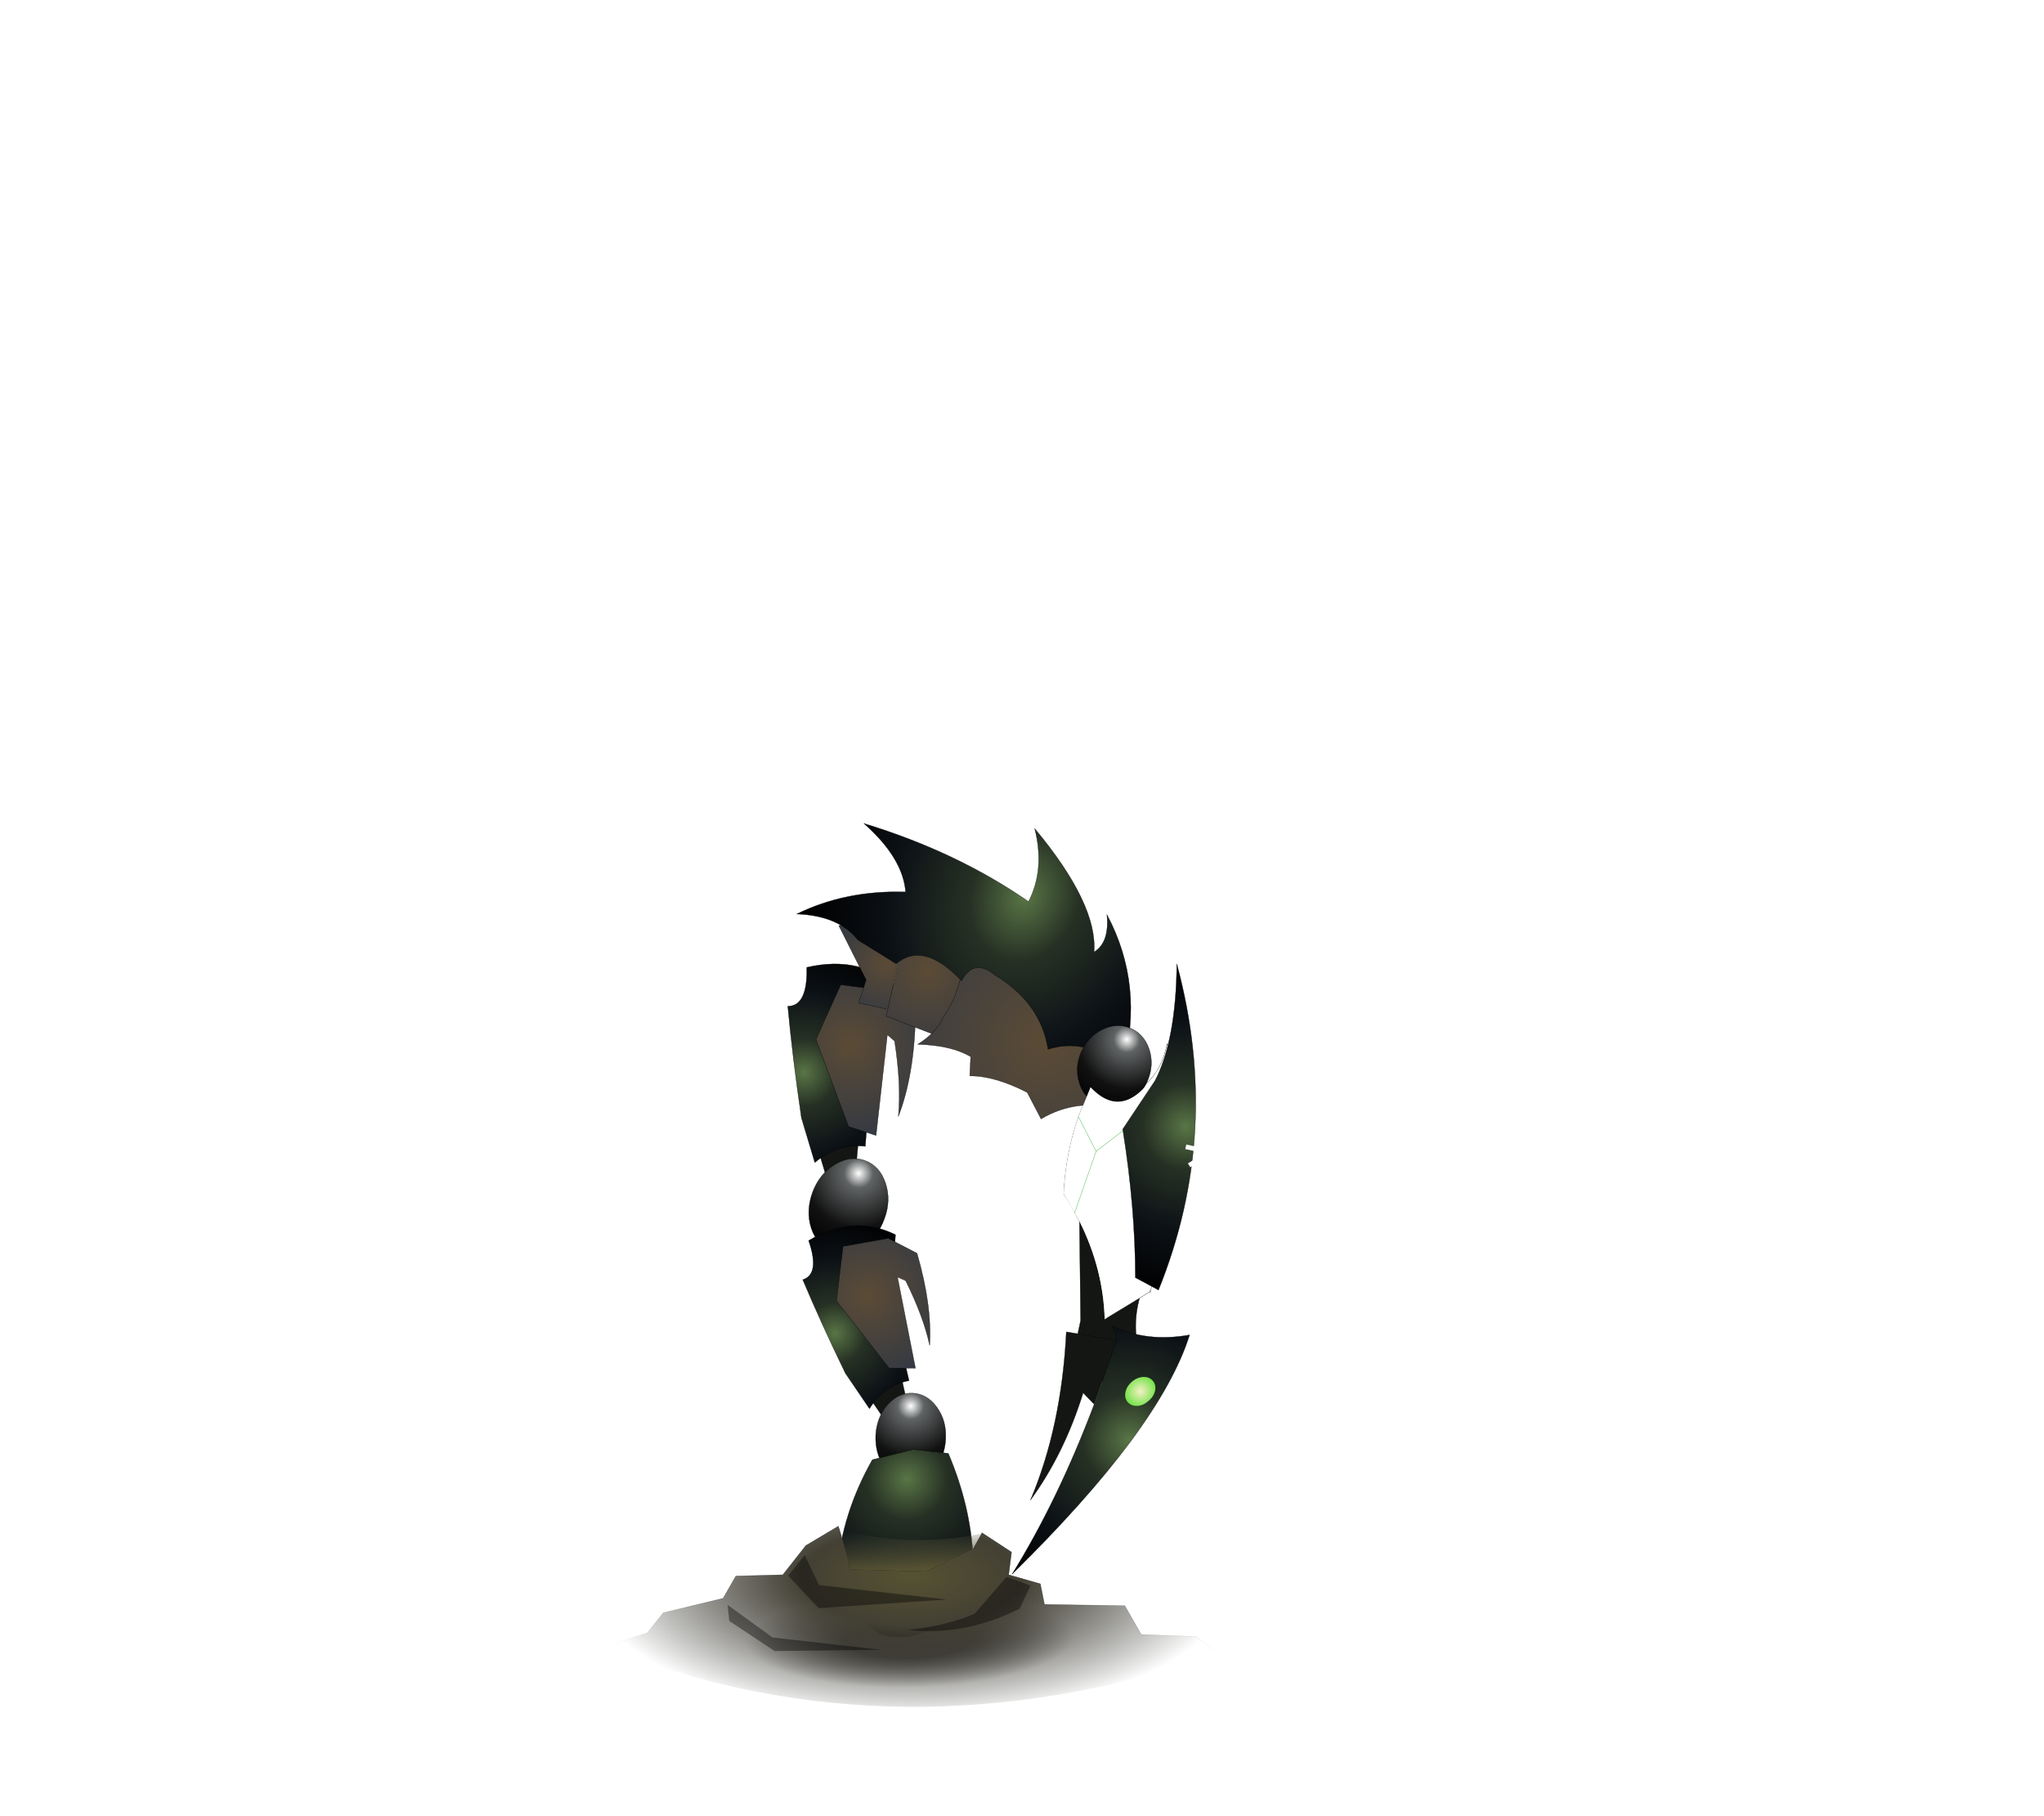 <?xml version="1.0" encoding="UTF-8" standalone="no"?>
<svg xmlns:ffdec="https://www.free-decompiler.com/flash" xmlns:xlink="http://www.w3.org/1999/xlink" ffdec:objectType="frame" height="440.7px" width="496.1px" xmlns="http://www.w3.org/2000/svg">
  <g transform="matrix(2.0, 0.0, 0.0, 2.0, 219.2, 331.7)">
    <use ffdec:characterId="144" height="19.95" id="shadower" transform="matrix(0.655, 0.097, 0.014, 0.731, -20.636, 22.634)" width="65.05" xlink:href="#sprite0"/>
    <filter id="filter0"/>
    <use ffdec:characterId="2541" filter="url(#filter0)" height="47.15" id="hand1" transform="matrix(0.554, 0.364, -0.364, 0.554, -9.457, -51.869)" width="37.45" xlink:href="#sprite1"/>
    <filter id="filter1"/>
    <use ffdec:characterId="2541" filter="url(#filter1)" height="47.15" id="hand2" transform="matrix(0.584, 0.165, -0.165, 0.584, -10.456, -18.904)" width="37.45" xlink:href="#sprite1"/>
    <filter id="filter2"/>
    <use ffdec:characterId="2538" filter="url(#filter2)" height="34.85" id="leg3" transform="matrix(0.649, 0.156, -0.156, 0.649, -4.385, 8.141)" width="25.35" xlink:href="#sprite3"/>
    <use ffdec:characterId="2535" height="21.9" transform="matrix(1.0, 0.0, 0.0, 1.0, -36.2, 19.35)" width="74.65" xlink:href="#shape3"/>
    <use ffdec:characterId="2534" height="11.65" transform="matrix(1.0, 0.0, 0.0, 1.0, -21.3, 22.85)" width="36.75" xlink:href="#shape4"/>
    <filter id="filter3"/>
    <use ffdec:characterId="2533" filter="url(#filter3)" height="45.2" id="chest" transform="matrix(0.472, 0.469, -0.469, 0.472, 5.228, -75.978)" width="70.45" xlink:href="#sprite5"/>
    <filter id="filter5"/>
    <use ffdec:characterId="2530" filter="url(#filter5)" height="75.55" id="foot1" transform="matrix(0.615, 0.259, -0.259, 0.615, 27.183, -51.42)" width="31.65" xlink:href="#sprite7"/>
    <filter id="filter7"/>
    <use ffdec:characterId="2527" filter="url(#filter7)" height="51.0" id="head" transform="matrix(0.363, 0.557, -0.557, 0.363, 30.135, -10.962)" width="31.65" xlink:href="#sprite10"/>
    <filter id="filter8">
      <feColorMatrix in="SourceGraphic" result="filterResult6" type="matrix" values="0 0 0 0 0.0,0 0 0 0 0.0,0 0 0 0 1.0,0 0 0 1 0"/>
      <feConvolveMatrix divisor="144.0" in="filterResult6" kernelMatrix="1 1 1 1 1 1 1 1 1 1 1 1 1 1 1 1 1 1 1 1 1 1 1 1 1 1 1 1 1 1 1 1 1 1 1 1 1 1 1 1 1 1 1 1 1 1 1 1 1 1 1 1 1 1 1 1 1 1 1 1 1 1 1 1 1 1 1 1 1 1 1 1 1 1 1 1 1 1 1 1 1 1 1 1 1 1 1 1 1 1 1 1 1 1 1 1 1 1 1 1 1 1 1 1 1 1 1 1 1 1 1 1 1 1 1 1 1 1 1 1 1 1 1 1 1 1 1 1 1 1 1 1 1 1 1 1 1 1 1 1 1 1 1 1" order="12 12" result="filterResult7"/>
      <feComposite in="SourceGraphic" in2="filterResult7" operator="over" result="filterResult8"/>
    </filter>
    <use ffdec:characterId="165" filter="url(#filter8)" height="12.1" transform="matrix(0.527, 0.848, -0.848, 0.527, 40.826, -31.799)" width="28.55" xlink:href="#sprite13"/>
  </g>
  <defs>
    <g id="sprite0" transform="matrix(1.0, 0.0, 0.0, 1.0, 32.5, 9.95)">
      <use ffdec:characterId="143" height="19.95" transform="matrix(1.0, 0.0, 0.0, 1.0, -32.5, -9.95)" width="65.05" xlink:href="#shape0"/>
    </g>
    <g id="shape0" transform="matrix(1.0, 0.0, 0.0, 1.0, 32.5, 9.95)">
      <path d="M1.45 8.25 Q-12.05 10.55 -22.0 9.8 -31.85 9.0 -32.45 5.6 -33.05 2.2 -24.0 -1.85 -14.9 -5.9 -1.4 -8.2 12.1 -10.55 22.0 -9.75 31.95 -9.0 32.5 -5.6 33.1 -2.2 24.0 1.85 14.95 5.9 1.45 8.25" fill="url(#gradient0)" fill-rule="evenodd" stroke="none"/>
    </g>
    <radialGradient cx="0" cy="0" gradientTransform="matrix(0.043, -0.007, 0.002, 0.011, 0.05, 0.0)" gradientUnits="userSpaceOnUse" id="gradient0" r="819.2" spreadMethod="pad">
      <stop offset="0.333" stop-color="#000000" stop-opacity="0.682"/>
      <stop offset="0.863" stop-color="#000000" stop-opacity="0.0"/>
      <stop offset="1.0" stop-color="#000000" stop-opacity="0.0"/>
    </radialGradient>
    <g id="sprite1" transform="matrix(1.0, 0.0, 0.0, 1.0, 17.35, 16.5)">
      <use ffdec:characterId="2540" height="47.15" transform="matrix(1.0, 0.0, 0.0, 1.0, -17.35, -16.5)" width="37.45" xlink:href="#sprite2"/>
    </g>
    <g id="sprite2" transform="matrix(1.0, 0.0, 0.0, 1.0, 17.35, 16.5)">
      <use ffdec:characterId="2539" height="47.15" transform="matrix(1.0, 0.0, 0.0, 1.0, -17.35, -16.5)" width="37.45" xlink:href="#shape1"/>
    </g>
    <g id="shape1" transform="matrix(1.0, 0.0, 0.0, 1.0, 17.35, 16.5)">
      <path d="M0.35 14.1 L6.3 7.85 12.65 19.7 9.35 21.95 0.45 14.5 0.35 14.1" fill="#141614" fill-rule="evenodd" stroke="none"/>
      <path d="M0.45 14.5 L9.35 21.95 12.65 19.7 6.3 7.85 0.35 14.1" fill="none" stroke="#000000" stroke-linecap="round" stroke-linejoin="round" stroke-width="0.05"/>
      <path d="M19.2 26.85 Q17.75 29.85 14.95 30.5 12.15 31.15 9.55 29.1 7.0 27.05 6.15 23.5 5.35 20.0 6.75 17.0 8.2 14.0 11.0 13.35 13.8 12.7 16.4 14.75 19.0 16.8 19.8 20.3 20.65 23.85 19.2 26.85" fill="url(#gradient1)" fill-rule="evenodd" stroke="none"/>
      <path d="M19.2 26.85 Q17.75 29.85 14.95 30.5 12.15 31.15 9.55 29.1 7.0 27.05 6.15 23.5 5.35 20.0 6.75 17.0 8.2 14.0 11.0 13.35 13.8 12.7 16.4 14.75 19.0 16.8 19.8 20.3 20.65 23.85 19.2 26.85 Z" fill="none" stroke="#000000" stroke-linecap="round" stroke-linejoin="round" stroke-width="0.05"/>
      <path d="M-17.35 -10.35 Q-10.15 -17.9 -0.95 -16.2 1.8 -2.7 9.6 11.15 5.1 13.4 3.5 18.7 L-3.05 13.2 Q-10.65 4.65 -16.35 -2.5 -13.3 -4.5 -17.35 -10.35" fill="url(#gradient2)" fill-rule="evenodd" stroke="none"/>
      <path d="M-17.35 -10.35 Q-13.3 -4.5 -16.35 -2.5 -10.65 4.65 -3.05 13.2 L3.5 18.7 Q5.1 13.4 9.6 11.15 1.8 -2.7 -0.95 -16.2 -10.15 -17.9 -17.35 -10.35 Z" fill="none" stroke="#000000" stroke-linecap="round" stroke-linejoin="round" stroke-width="0.05"/>
      <path d="M1.75 -8.15 L10.15 8.4 5.05 9.8 -8.7 -0.25 -10.4 -11.1 -2.15 -15.1 4.2 -13.8 Q9.95 -4.6 11.65 3.25 8.9 -1.95 3.5 -7.9 L1.75 -8.15" fill="url(#gradient3)" fill-rule="evenodd" stroke="none"/>
      <path d="M1.75 -8.15 L10.15 8.4 5.05 9.8 -8.7 -0.25 -10.4 -11.1 -2.15 -15.1 4.2 -13.8 Q9.95 -4.6 11.65 3.25 8.9 -1.95 3.5 -7.9 L1.75 -8.15 Z" fill="none" stroke="#000000" stroke-linecap="round" stroke-linejoin="round" stroke-width="0.05"/>
    </g>
    <radialGradient cx="0" cy="0" gradientTransform="matrix(0.019, 0.0, 0.0, 0.019, 11.3, 15.95)" gradientUnits="userSpaceOnUse" id="gradient1" r="819.2" spreadMethod="pad">
      <stop offset="0.0" stop-color="#ffffff"/>
      <stop offset="0.169" stop-color="#606364"/>
      <stop offset="0.639" stop-color="#111111"/>
      <stop offset="1.0" stop-color="#000000"/>
    </radialGradient>
    <radialGradient cx="0" cy="0" gradientTransform="matrix(0.029, 0.0, 0.0, 0.029, -7.2, 6.05)" gradientUnits="userSpaceOnUse" id="gradient2" r="819.2" spreadMethod="pad">
      <stop offset="0.0" stop-color="#597546"/>
      <stop offset="0.255" stop-color="#263124"/>
      <stop offset="0.624" stop-color="#0c1116"/>
      <stop offset="1.0" stop-color="#000000"/>
    </radialGradient>
    <radialGradient cx="0" cy="0" gradientTransform="matrix(0.021, 0.0, 0.0, 0.021, -2.95, -2.9)" gradientUnits="userSpaceOnUse" id="gradient3" r="819.2" spreadMethod="pad">
      <stop offset="0.0" stop-color="#5b4b35"/>
      <stop offset="1.0" stop-color="#343943"/>
    </radialGradient>
    <g id="sprite3" transform="matrix(1.0, 0.0, 0.0, 1.0, 12.15, 16.35)">
      <use ffdec:characterId="2537" height="34.85" transform="matrix(1.0, 0.0, 0.0, 1.0, -12.15, -16.35)" width="25.35" xlink:href="#sprite4"/>
    </g>
    <g id="sprite4" transform="matrix(1.0, 0.0, 0.0, 1.0, 12.15, 16.35)">
      <use ffdec:characterId="2536" height="34.85" transform="matrix(1.0, 0.0, 0.0, 1.0, -12.15, -16.35)" width="25.35" xlink:href="#shape2"/>
    </g>
    <g id="shape2" transform="matrix(1.0, 0.0, 0.0, 1.0, 12.15, 16.35)">
      <path d="M-3.3 -15.55 L3.05 -16.35 Q9.25 -8.0 11.9 1.15 L13.2 6.6 Q9.0 17.3 1.0 18.4 -4.3 19.45 -10.5 10.8 L-11.6 9.15 Q-13.2 -1.25 -10.1 -12.0 L-3.3 -15.55" fill="url(#gradient4)" fill-rule="evenodd" stroke="none"/>
      <path d="M-3.3 -15.55 L3.05 -16.35 Q9.25 -8.0 11.9 1.15 L13.2 6.6 Q9.0 17.3 1.0 18.4 -4.3 19.45 -10.5 10.8 L-11.6 9.15 Q-13.2 -1.25 -10.1 -12.0 L-3.3 -15.55 Z" fill="none" stroke="#000000" stroke-linecap="round" stroke-linejoin="round" stroke-width="0.05"/>
    </g>
    <radialGradient cx="0" cy="0" gradientTransform="matrix(0.035, 0.0, 0.0, 0.035, -3.15, -10.05)" gradientUnits="userSpaceOnUse" id="gradient4" r="819.2" spreadMethod="pad">
      <stop offset="0.0" stop-color="#597546"/>
      <stop offset="0.255" stop-color="#263124"/>
      <stop offset="0.624" stop-color="#0c1116"/>
      <stop offset="1.0" stop-color="#000000"/>
    </radialGradient>
    <g id="shape3" transform="matrix(1.0, 0.0, 0.0, 1.0, 37.3, 10.95)">
      <path d="M-8.8 -10.55 L-7.45 -5.7 1.7 -5.45 7.35 -8.2 8.4 -10.05 8.45 -10.15 12.05 -7.8 11.7 -5.05 15.55 -3.95 16.05 -1.45 25.8 -1.3 27.8 2.2 34.45 2.45 37.35 4.55 Q-2.0 17.8 -37.3 3.7 L-32.15 2.0 -30.2 -0.45 -22.95 -2.2 -21.4 -4.9 -15.7 -5.05 -12.9 -8.6 -8.95 -10.95 -8.8 -10.55" fill="url(#gradient5)" fill-rule="evenodd" stroke="none"/>
      <path d="M8.4 -10.05 L7.35 -8.2 1.7 -5.45 -7.45 -5.7 -8.8 -10.55 Q-0.2 -8.25 8.4 -10.05" fill="url(#gradient6)" fill-rule="evenodd" stroke="none"/>
      <path d="M-8.95 -10.95 L-12.9 -8.6 -15.7 -5.05 -21.4 -4.9 -22.95 -2.2 -30.2 -0.45 -32.15 2.0 -37.3 3.7 M37.35 4.55 L34.45 2.45 27.8 2.2 25.8 -1.3 16.05 -1.45 15.55 -3.95 11.7 -5.05 12.05 -7.8 8.45 -10.15" fill="none" stroke="url(#gradient7)" stroke-linecap="round" stroke-linejoin="round" stroke-width="0.05"/>
    </g>
    <radialGradient cx="0" cy="0" gradientTransform="matrix(0.0, 0.021, -0.048, 0.0, -0.1, -4.8)" gradientUnits="userSpaceOnUse" id="gradient5" r="819.2" spreadMethod="pad">
      <stop offset="0.0" stop-color="#565232"/>
      <stop offset="0.341" stop-color="#434034"/>
      <stop offset="1.0" stop-color="#181812" stop-opacity="0.0"/>
    </radialGradient>
    <linearGradient gradientTransform="matrix(-2.0E-4, -0.003, 0.011, -5.0E-4, -0.1, -8.2)" gradientUnits="userSpaceOnUse" id="gradient6" spreadMethod="pad" x1="-819.2" x2="819.2">
      <stop offset="0.0" stop-color="#565232"/>
      <stop offset="1.0" stop-color="#53533e" stop-opacity="0.0"/>
    </linearGradient>
    <radialGradient cx="0" cy="0" gradientTransform="matrix(0.047, 0.0, 0.0, 0.047, 0.5, -5.2)" gradientUnits="userSpaceOnUse" id="gradient7" r="819.2" spreadMethod="pad">
      <stop offset="0.0" stop-color="#000000"/>
      <stop offset="1.0" stop-color="#000000" stop-opacity="0.0"/>
    </radialGradient>
    <g id="shape4" transform="matrix(1.0, 0.0, 0.0, 1.0, 18.4, 5.8)">
      <path d="M11.55 1.35 L15.45 -3.15 18.35 -2.1 17.05 0.7 Q10.4 4.05 3.45 3.3 7.9 2.85 11.55 1.35 M-9.05 -5.8 L-7.3 -2.15 8.2 -0.4 -7.35 0.65 -11.05 -3.3 -9.05 -5.8 M-18.2 2.2 L-18.4 0.25 -12.95 4.2 0.2 5.7 -12.7 5.85 -18.2 2.2" fill="#000000" fill-opacity="0.392" fill-rule="evenodd" stroke="none"/>
    </g>
    <g id="sprite5" transform="matrix(1.0, 0.0, 0.0, 1.0, 56.75, 37.8)">
      <use ffdec:characterId="2532" height="45.2" transform="matrix(1.0, 0.0, 0.0, 1.0, -56.75, -37.8)" width="70.45" xlink:href="#sprite6"/>
    </g>
    <g id="sprite6" transform="matrix(1.0, 0.0, 0.0, 1.0, 56.8, 37.75)">
      <use ffdec:characterId="2531" height="45.2" transform="matrix(1.0, 0.0, 0.0, 1.0, -56.8, -37.75)" width="70.45" xlink:href="#shape5"/>
    </g>
    <g id="shape5" transform="matrix(1.0, 0.0, 0.0, 1.0, 56.8, 37.75)">
      <path d="M-43.25 -6.1 L-45.75 -7.1 -38.15 -14.6 -32.25 -18.0 -28.95 -17.8 -18.1 -6.2 -20.95 2.0 -29.15 5.6 -29.8 4.55 -34.2 -2.45 -43.25 -6.1" fill="url(#gradient8)" fill-rule="evenodd" stroke="none"/>
      <path d="M-43.35 -5.85 L-43.25 -6.1 -34.2 -2.45 -29.8 4.55 -30.05 4.65 -34.4 7.45 -36.4 3.5 -46.9 0.0 -43.35 -5.85" fill="url(#gradient9)" fill-rule="evenodd" stroke="none"/>
      <path d="M-43.25 -6.1 L-45.75 -7.1 -38.15 -14.6 -32.25 -18.0 -31.05 -18.7 M-32.25 -18.0 L-28.95 -17.8 -18.1 -6.2 -20.95 2.0 -29.15 5.6 -29.8 4.55 -34.2 -2.45 -43.25 -6.1 M-30.05 4.65 L-34.4 7.45 -36.4 3.5 -46.9 0.0 -43.35 -5.85" fill="none" stroke="#000000" stroke-linecap="round" stroke-linejoin="round" stroke-width="0.05"/>
      <path d="M13.65 -12.95 Q6.0 -8.5 4.1 -1.0 L-1.1 -2.65 Q-7.5 -0.6 -10.65 2.6 L-13.0 0.0 Q-16.9 0.95 -21.45 5.2 -20.5 1.4 -21.7 -1.85 -22.5 -6.8 -26.85 -12.4 -29.15 -16.15 -36.85 -20.95 -25.15 -25.05 -17.2 -23.0 -14.2 -25.15 -17.7 -29.9 8.55 -21.95 13.65 -12.95" fill="url(#gradient10)" fill-rule="evenodd" stroke="none"/>
      <path d="M13.65 -12.95 Q8.55 -21.95 -17.7 -29.9 -14.2 -25.15 -17.2 -23.0 -25.15 -25.05 -36.85 -20.95 -29.15 -16.15 -26.85 -12.4 -22.5 -6.8 -21.7 -1.85 -20.5 1.4 -21.45 5.2 -16.9 0.95 -13.0 0.0 L-10.65 2.6 Q-7.5 -0.6 -1.1 -2.65 L4.1 -1.0 Q6.0 -8.5 13.65 -12.95 Z" fill="none" stroke="#000000" stroke-linecap="round" stroke-linejoin="round" stroke-width="0.05"/>
      <path d="M-56.8 -16.45 Q-41.1 -24.75 -25.45 -27.5 -27.45 -33.8 -34.05 -37.75 -16.15 -36.05 -10.5 -29.4 -9.7 -32.65 -13.65 -35.9 0.35 -31.6 8.0 -18.2 -0.6 -17.35 -3.95 -10.9 -10.8 -15.95 -20.3 -13.7 -25.3 -13.25 -23.95 -8.65 -34.0 -8.95 -34.6 -2.45 L-42.6 -0.6 Q-48.2 -1.3 -53.85 3.9 -50.6 -5.5 -42.6 -12.95 -47.3 -17.0 -56.8 -16.45" fill="url(#gradient11)" fill-rule="evenodd" stroke="none"/>
      <path d="M-56.8 -16.45 Q-41.1 -24.75 -25.45 -27.5 -27.45 -33.8 -34.05 -37.75 -16.15 -36.05 -10.5 -29.4 -9.7 -32.65 -13.65 -35.9 0.35 -31.6 8.0 -18.2 -0.6 -17.35 -3.95 -10.9 -10.8 -15.95 -20.3 -13.7 -25.3 -13.25 -23.95 -8.65 -34.0 -8.95 -34.6 -2.45 L-42.6 -0.6 Q-48.2 -1.3 -53.85 3.9 -50.6 -5.5 -42.6 -12.95 -47.3 -17.0 -56.8 -16.45 Z" fill="none" stroke="#000000" stroke-linecap="round" stroke-linejoin="round" stroke-width="0.05"/>
    </g>
    <radialGradient cx="0" cy="0" gradientTransform="matrix(0.02, 0.0, 0.0, 0.02, -29.55, -5.65)" gradientUnits="userSpaceOnUse" id="gradient8" r="819.2" spreadMethod="pad">
      <stop offset="0.0" stop-color="#5b4b35"/>
      <stop offset="1.0" stop-color="#343943"/>
    </radialGradient>
    <radialGradient cx="0" cy="0" gradientTransform="matrix(0.013, 0.0, 0.0, 0.013, -35.9, -1.15)" gradientUnits="userSpaceOnUse" id="gradient9" r="819.2" spreadMethod="pad">
      <stop offset="0.0" stop-color="#5b4b35"/>
      <stop offset="1.0" stop-color="#343943"/>
    </radialGradient>
    <radialGradient cx="0" cy="0" gradientTransform="matrix(0.04, 0.0, 0.0, 0.04, -5.25, -11.6)" gradientUnits="userSpaceOnUse" id="gradient10" r="819.2" spreadMethod="pad">
      <stop offset="0.0" stop-color="#5b4b35"/>
      <stop offset="1.0" stop-color="#343943"/>
    </radialGradient>
    <radialGradient cx="0" cy="0" gradientTransform="matrix(0.043, -0.018, 0.022, 0.052, -26.55, -27.65)" gradientUnits="userSpaceOnUse" id="gradient11" r="819.2" spreadMethod="pad">
      <stop offset="0.0" stop-color="#597546"/>
      <stop offset="0.255" stop-color="#263124"/>
      <stop offset="0.624" stop-color="#0c1116"/>
      <stop offset="1.0" stop-color="#000000"/>
    </radialGradient>
    <g id="sprite7" transform="matrix(1.0, 0.0, 0.0, 1.0, 17.25, 43.45)">
      <use ffdec:characterId="2529" height="75.55" transform="matrix(1.0, 0.0, 0.0, 1.0, -17.25, -43.45)" width="31.65" xlink:href="#sprite8"/>
    </g>
    <g id="sprite8" transform="matrix(1.0, 0.0, 0.0, 1.0, 17.2, 43.45)">
      <use ffdec:characterId="2500" height="61.5" transform="matrix(1.0, 0.0, 0.0, 1.0, -17.2, -29.4)" width="31.65" xlink:href="#shape6"/>
      <filter id="filter4">
        <feColorMatrix in="SourceGraphic" result="filterResult0" type="matrix" values="0 0 0 0 0.0,0 0 0 0 0.8,0 0 0 0 0.0,0 0 0 1 0"/>
        <feConvolveMatrix divisor="35.0" in="filterResult0" kernelMatrix="1 1 1 1 1 1 1 1 1 1 1 1 1 1 1 1 1 1 1 1 1 1 1 1 1 1 1 1 1 1 1 1 1 1 1" order="7 5" result="filterResult1"/>
        <feComposite in="SourceGraphic" in2="filterResult1" operator="over" result="filterResult2"/>
      </filter>
      <use ffdec:characterId="2476" filter="url(#filter4)" height="49.75" transform="matrix(1.0, 0.0, 0.0, 1.0, -13.2, -28.55)" width="22.85" xlink:href="#sprite9"/>
      <use ffdec:characterId="2528" height="57.05" transform="matrix(1.0, 0.0, 0.0, 1.0, -13.1, -43.45)" width="25.65" xlink:href="#shape8"/>
    </g>
    <g id="shape6" transform="matrix(1.0, 0.0, 0.0, 1.0, 17.2, 29.4)">
      <path d="M-6.0 -27.2 Q-4.05 -24.95 -4.05 -21.85 -4.05 -18.7 -6.0 -16.5 -7.95 -14.3 -10.65 -14.3 -11.95 -14.3 -13.1 -14.85 -14.25 -15.4 -15.25 -16.5 L-15.35 -16.65 Q-17.2 -18.8 -17.2 -21.85 -17.2 -24.95 -15.25 -27.2 -13.3 -29.4 -10.65 -29.4 -7.95 -29.4 -6.0 -27.2" fill="url(#gradient12)" fill-rule="evenodd" stroke="none"/>
      <path d="M-6.0 -27.2 Q-4.05 -24.95 -4.05 -21.85 -4.05 -18.7 -6.0 -16.5 -7.95 -14.3 -10.65 -14.3 -11.95 -14.3 -13.1 -14.85 -14.25 -15.4 -15.25 -16.5 L-15.35 -16.65 Q-17.2 -18.8 -17.2 -21.85 -17.2 -24.95 -15.25 -27.2 -13.3 -29.4 -10.65 -29.4 -7.95 -29.4 -6.0 -27.2 Z" fill="none" stroke="#000000" stroke-linecap="round" stroke-linejoin="round" stroke-width="0.05"/>
      <path d="M9.95 15.2 Q10.65 20.65 14.45 25.45 14.05 28.95 12.3 30.35 7.45 33.6 3.1 30.8 L1.65 23.1 -5.55 6.55 Q1.8 12.85 5.6 21.2 L9.95 15.2" fill="#141614" fill-rule="evenodd" stroke="none"/>
      <path d="M-5.55 6.55 L-6.05 6.15 Q-7.95 4.55 -10.1 3.1 -12.65 -3.85 -13.1 -11.15 L-13.15 -16.65 -13.15 -16.7 Q-8.1 -15.15 -4.5 -20.4 -2.3 -24.2 -3.4 -29.4 11.4 -10.05 11.2 13.4 L9.95 15.2 Q10.65 20.65 14.45 25.45 14.05 28.95 12.3 30.35 7.45 33.6 3.1 30.8 L1.65 23.1 -5.55 6.55 Q1.8 12.85 5.6 21.2 L9.95 15.2" fill="none" stroke="#000000" stroke-linecap="round" stroke-linejoin="round" stroke-width="0.05"/>
    </g>
    <radialGradient cx="0" cy="0" gradientTransform="matrix(0.017, 0.0, 0.0, 0.017, -10.45, -27.25)" gradientUnits="userSpaceOnUse" id="gradient12" r="819.2" spreadMethod="pad">
      <stop offset="0.0" stop-color="#ffffff"/>
      <stop offset="0.169" stop-color="#606364"/>
      <stop offset="0.639" stop-color="#111111"/>
      <stop offset="1.0" stop-color="#000000"/>
    </radialGradient>
    <g id="sprite9" transform="matrix(1.0, 0.0, 0.0, 1.0, 12.2, 24.45)">
      <use ffdec:characterId="2475" height="49.75" transform="matrix(1.0, 0.0, 0.0, 1.0, -12.2, -24.45)" width="22.85" xlink:href="#shape7"/>
    </g>
    <g id="shape7" transform="matrix(1.0, 0.0, 0.0, 1.0, 12.2, 24.45)">
      <path d="M-12.15 -12.55 L-12.15 -12.6 Q-2.6 -8.35 -1.65 -24.45 L10.65 16.65 6.6 25.3 Q2.8 16.95 -4.55 10.65 L-5.05 10.25 -9.1 7.2 Q-11.65 0.25 -12.1 -7.05 L-12.15 -12.55" fill="#ffffff" fill-rule="evenodd" stroke="none"/>
    </g>
    <g id="shape8" transform="matrix(1.0, 0.0, 0.0, 1.0, 13.1, 43.45)">
      <path d="M-4.65 -11.7 L-4.8 -11.9 -2.8 -22.35 Q-2.15 -30.65 -7.4 -43.45 12.1 -18.45 12.55 12.5 L7.8 12.05 Q2.85 0.35 -4.65 -11.7" fill="url(#gradient13)" fill-rule="evenodd" stroke="none"/>
      <path d="M-4.65 -11.7 L-4.8 -11.9 -2.8 -22.35 Q-2.15 -30.65 -7.4 -43.45 12.1 -18.45 12.55 12.5 L7.8 12.05 Q2.85 0.35 -4.65 -11.7 M11.35 13.1 L11.35 13.6" fill="none" stroke="#000000" stroke-linecap="round" stroke-linejoin="round" stroke-width="0.05"/>
      <path d="M-6.95 5.5 L-7.7 -6.35 -13.1 -10.9 M-4.65 -11.7 L-7.7 -6.35" fill="none" stroke="#009900" stroke-linecap="round" stroke-linejoin="round" stroke-width="0.05"/>
    </g>
    <radialGradient cx="0" cy="0" gradientTransform="matrix(0.037, 0.0, 0.0, 0.037, 5.6, -16.8)" gradientUnits="userSpaceOnUse" id="gradient13" r="819.2" spreadMethod="pad">
      <stop offset="0.0" stop-color="#597546"/>
      <stop offset="0.255" stop-color="#263124"/>
      <stop offset="0.624" stop-color="#0c1116"/>
      <stop offset="1.0" stop-color="#000000"/>
    </radialGradient>
    <g id="sprite10" transform="matrix(1.0, 0.0, 0.0, 1.0, 16.5, 15.2)">
      <use ffdec:characterId="2526" height="51.0" transform="matrix(1.0, 0.0, 0.0, 1.0, -16.5, -15.2)" width="31.65" xlink:href="#sprite11"/>
    </g>
    <g id="sprite11" transform="matrix(1.0, 0.0, 0.0, 1.0, 16.85, 15.3)">
      <use ffdec:characterId="2525" height="51.0" transform="matrix(1.0, 0.0, 0.0, 1.0, -16.85, -15.3)" width="31.65" xlink:href="#shape9"/>
      <filter id="filter6">
        <feColorMatrix in="SourceGraphic" result="filterResult3" type="matrix" values="0 0 0 0 0.0,0 0 0 0 0.8,0 0 0 0 0.0,0 0 0 1 0"/>
        <feConvolveMatrix divisor="25.0" in="filterResult3" kernelMatrix="1 1 1 1 1 1 1 1 1 1 1 1 1 1 1 1 1 1 1 1 1 1 1 1 1" order="5 5" result="filterResult4"/>
        <feComposite in="SourceGraphic" in2="filterResult4" operator="over" result="filterResult5"/>
      </filter>
      <use ffdec:characterId="2524" filter="url(#filter6)" height="6.05" transform="matrix(1.0, 0.0, 0.0, 1.0, -2.75, -5.15)" width="4.7" xlink:href="#sprite12"/>
    </g>
    <g id="shape9" transform="matrix(1.0, 0.0, 0.0, 1.0, 16.85, 15.3)">
      <path d="M-10.55 -3.6 L-10.65 -3.7 Q-11.05 -4.15 -13.25 -4.35 -7.25 -7.9 -4.1 -15.3 7.3 -1.45 14.8 35.7 8.05 21.3 -3.0 6.2 L-10.55 -3.6" fill="url(#gradient14)" fill-rule="evenodd" stroke="none"/>
      <path d="M-10.55 -3.6 L-3.0 6.2 -5.85 6.75 Q1.6 15.75 5.3 25.5 -2.8 13.45 -16.85 3.25 L-10.55 -3.6" fill="#141614" fill-rule="evenodd" stroke="none"/>
      <path d="M-3.0 6.2 Q8.05 21.3 14.8 35.7 7.3 -1.45 -4.1 -15.3 -7.25 -7.9 -13.25 -4.35 -11.05 -4.15 -10.65 -3.7 L-10.55 -3.6 -3.0 6.2 -5.85 6.75 Q1.6 15.75 5.3 25.5 -2.8 13.45 -16.85 3.25 L-10.55 -3.6" fill="none" stroke="#000000" stroke-linecap="round" stroke-linejoin="round" stroke-width="0.05"/>
    </g>
    <radialGradient cx="0" cy="0" gradientTransform="matrix(0.04, 0.0, 0.0, 0.04, 5.9, 4.4)" gradientUnits="userSpaceOnUse" id="gradient14" r="819.2" spreadMethod="pad">
      <stop offset="0.0" stop-color="#597546"/>
      <stop offset="0.255" stop-color="#263124"/>
      <stop offset="0.624" stop-color="#0c1116"/>
      <stop offset="1.0" stop-color="#000000"/>
    </radialGradient>
    <g id="sprite12" transform="matrix(1.0, 0.0, 0.0, 1.0, 2.35, 3.05)">
      <use ffdec:characterId="2523" height="6.05" transform="matrix(1.0, 0.0, 0.0, 1.0, -2.35, -3.05)" width="4.7" xlink:href="#shape10"/>
    </g>
    <g id="shape10" transform="matrix(1.0, 0.0, 0.0, 1.0, 2.35, 3.05)">
      <path d="M2.3 -0.35 Q2.5 0.95 1.95 1.85 1.4 2.8 0.45 2.95 -0.5 3.1 -1.3 2.35 -2.1 1.6 -2.3 0.3 -2.45 -0.95 -1.9 -1.9 -1.35 -2.85 -0.4 -3.0 0.55 -3.15 1.35 -2.4 2.15 -1.6 2.3 -0.35" fill="url(#gradient15)" fill-rule="evenodd" stroke="none"/>
    </g>
    <radialGradient cx="0" cy="0" gradientTransform="matrix(0.005, 0.0, 0.0, 0.005, 0.0, -0.05)" gradientUnits="userSpaceOnUse" id="gradient15" r="819.2" spreadMethod="pad">
      <stop offset="0.0" stop-color="#f5f0c5"/>
      <stop offset="1.0" stop-color="#40de18"/>
    </radialGradient>
    <g id="sprite13" transform="matrix(1.0, 0.0, 0.0, 1.0, 13.1, 6.05)">
      <use ffdec:characterId="164" height="6.05" transform="matrix(1.0, 0.0, 0.0, 1.0, -13.1, -3.0)" width="6.05" xlink:href="#sprite14"/>
      <use ffdec:characterId="164" height="6.05" transform="matrix(1.0, 0.0, 0.0, 1.0, 9.4, -3.0)" width="6.05" xlink:href="#sprite14"/>
      <use ffdec:characterId="164" height="6.05" transform="matrix(2.0, 0.0, 0.0, 2.0, -6.45, -6.05)" width="6.05" xlink:href="#sprite14"/>
      <use ffdec:characterId="164" height="6.05" transform="matrix(0.4, 0.0, 0.0, 0.4, -0.8, -1.17)" width="6.05" xlink:href="#sprite14"/>
    </g>
    <g id="sprite14" transform="matrix(1.0, 0.0, 0.0, 1.0, 3.0, 3.05)">
      <use ffdec:characterId="163" height="6.05" transform="matrix(1.0, 0.0, 0.0, 1.0, -3.0, -3.05)" width="6.05" xlink:href="#shape11"/>
    </g>
    <g id="shape11" transform="matrix(1.0, 0.0, 0.0, 1.0, 3.0, 3.05)">
      <path d="M-2.3 -1.95 L-1.9 -2.35 -0.25 -0.65 -0.25 -3.05 0.3 -3.05 0.3 -0.7 1.95 -2.35 2.35 -1.95 0.7 -0.3 3.05 -0.3 3.05 0.25 0.7 0.25 2.35 1.95 1.95 2.35 0.3 0.7 0.3 3.0 -0.25 3.0 -0.25 0.65 -1.9 2.35 -2.3 1.95 -0.65 0.25 -3.0 0.25 -3.0 -0.3 -0.65 -0.3 -2.3 -1.95" fill="#ffffff" fill-rule="evenodd" stroke="none"/>
    </g>
  </defs>
</svg>
